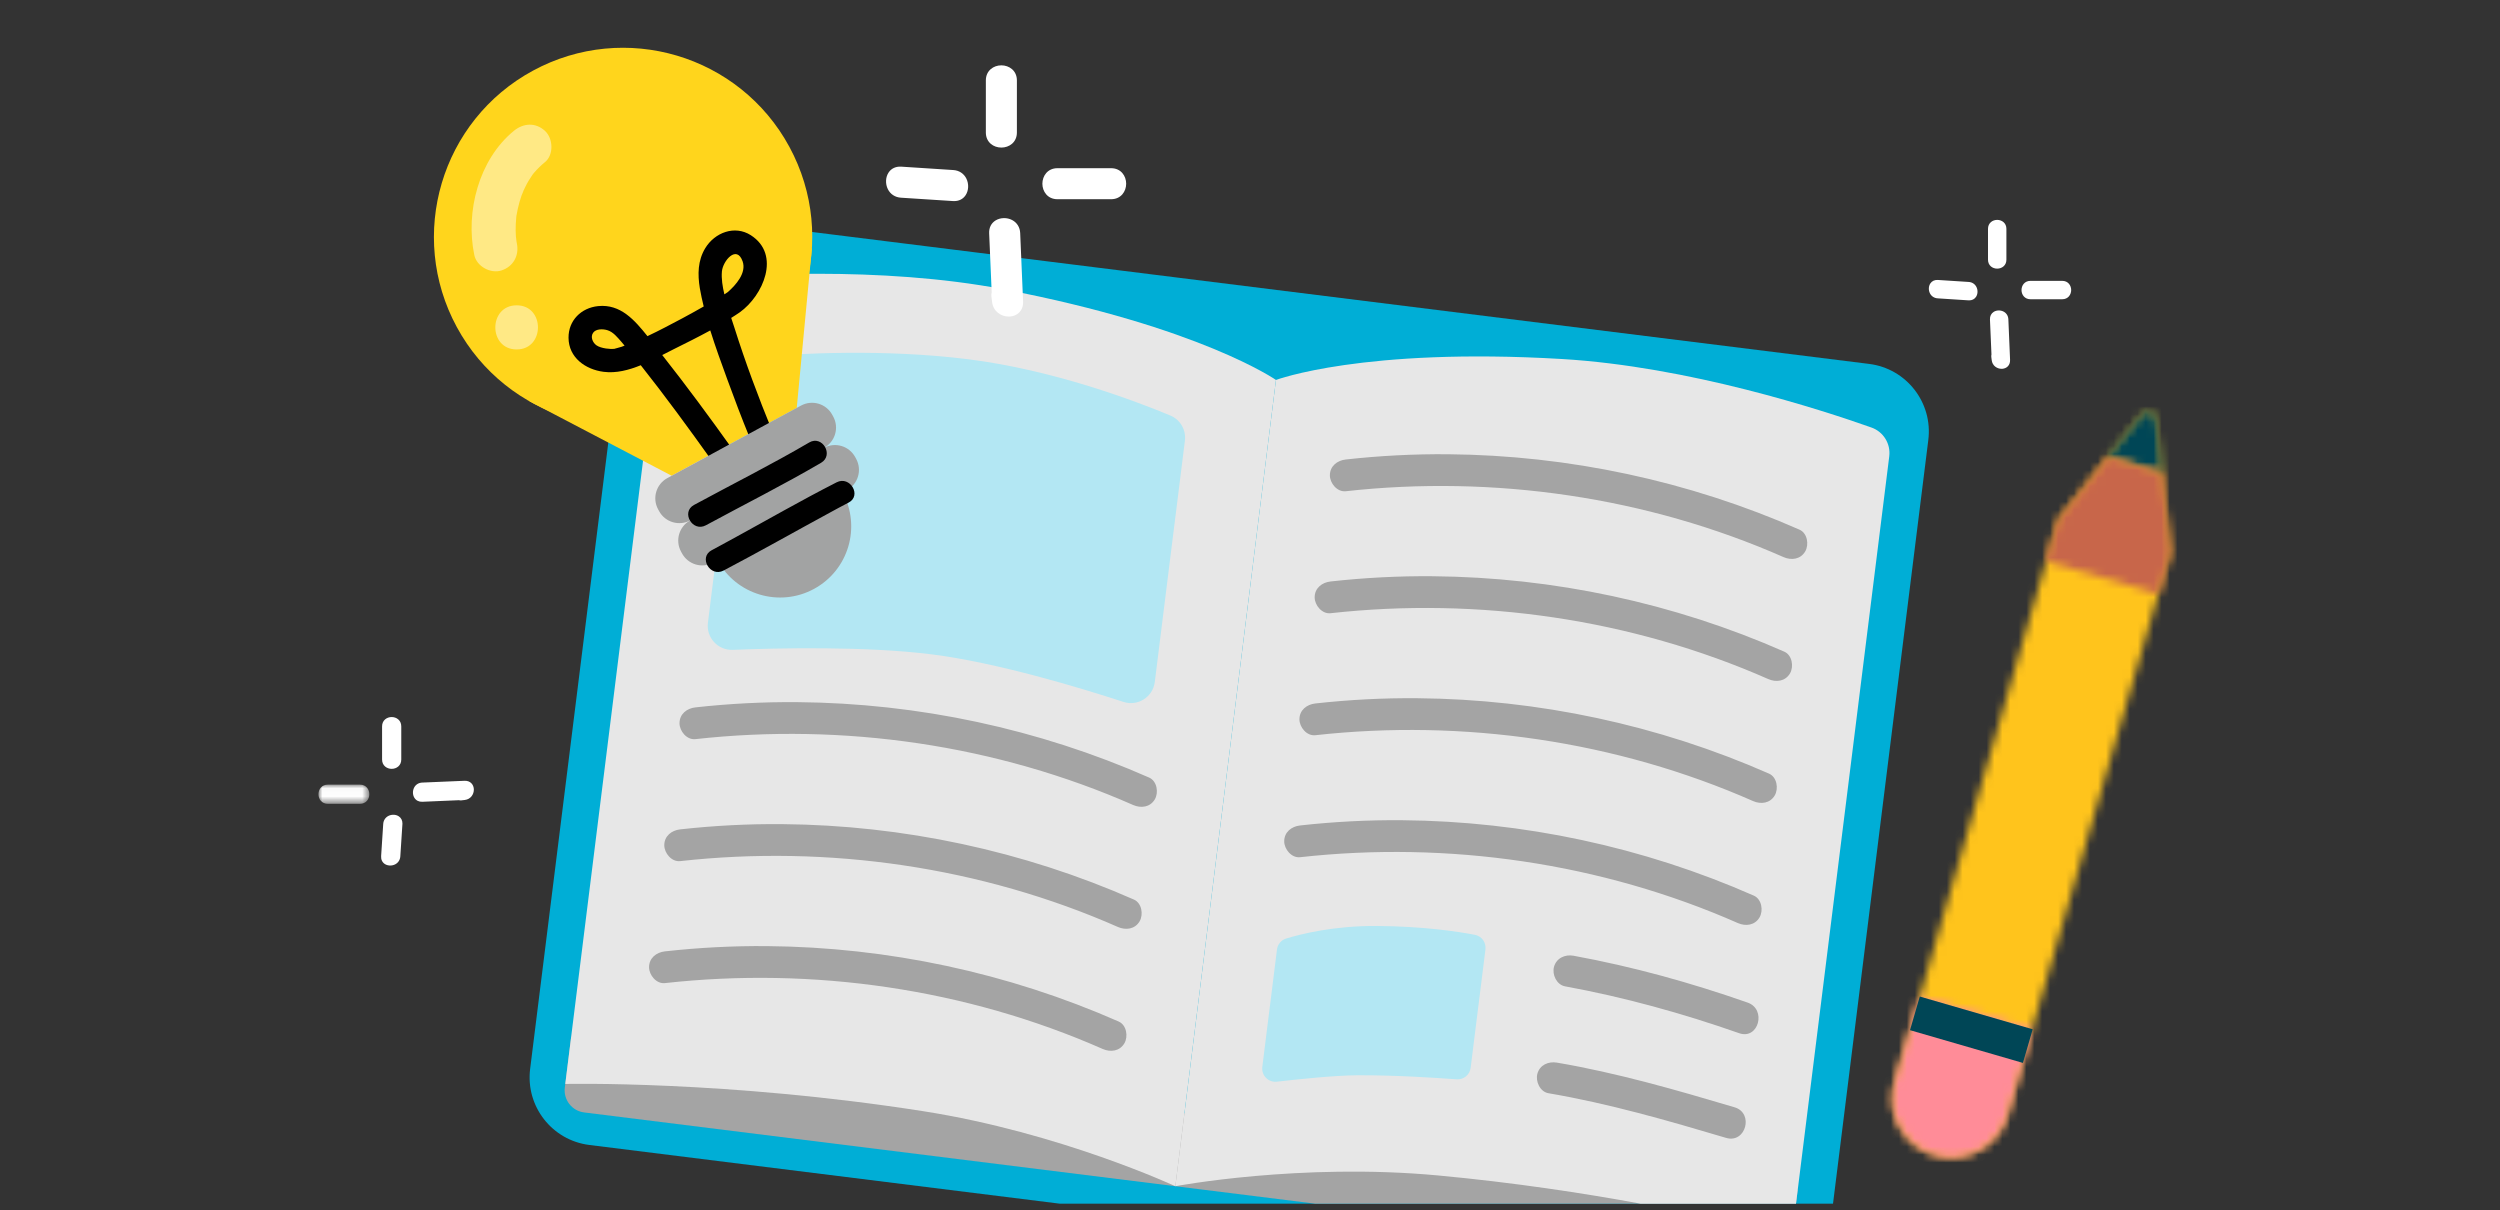 <svg xmlns="http://www.w3.org/2000/svg" xmlns:xlink="http://www.w3.org/1999/xlink" width="314" height="152" viewBox="0 0 314 152">
  <rect x="0" y="0" width="314" height="152" fill="#333333" stroke="none"/>
  <defs>
    <rect id="[kenapa-gabung]-5--bengkel-belajar-a" width="314" height="152" x="0" y="0"/>
    <path id="[kenapa-gabung]-5--bengkel-belajar-c" d="M32.011,0.544 L21.497,13.795 L1.001,84.43 C-0.13,88.326 2.112,92.401 6.009,93.533 L6.009,93.533 C9.906,94.663 13.981,92.421 15.111,88.524 L15.111,88.524 L35.607,17.889 L33.816,1.068 C33.754,0.502 33.28,0.161 32.797,0.161 L32.797,0.161 C32.511,0.161 32.221,0.28 32.011,0.544 L32.011,0.544 Z"/>
    <path id="[kenapa-gabung]-5--bengkel-belajar-e" d="M0.995,11.416 C-0.139,15.327 2.12,19.4 6.009,20.529 L6.009,20.529 C7.954,21.093 9.947,20.825 11.589,19.92 L11.589,19.92 C13.213,19.009 14.506,17.535 15.093,15.618 L15.093,15.618 L18.249,4.742 L4.121,0.643 L0.995,11.416 Z"/>
    <path id="[kenapa-gabung]-5--bengkel-belajar-g" d="M5.005,0.537 L0.762,5.874 L7.535,7.838 L6.807,1.059 C6.746,0.494 6.273,0.153 5.79,0.153 L5.79,0.153 C5.504,0.153 5.214,0.273 5.005,0.537 L5.005,0.537 Z"/>
    <polygon id="[kenapa-gabung]-5--bengkel-belajar-i" points="2.493 8.791 .986 13.985 15.108 18.082 16.617 12.886 15.537 2.838 13.505 2.249 8.76 .872"/>
    <polygon id="[kenapa-gabung]-5--bengkel-belajar-k" points="0 .029 6.388 .029 6.388 2.439 0 2.439"/>
  </defs>
  <g fill="none" fill-rule="evenodd">
    <mask id="[kenapa-gabung]-5--bengkel-belajar-b" fill="#fff">
      <use xlink:href="#[kenapa-gabung]-5--bengkel-belajar-a"/>
    </mask>
    <g mask="url(#[kenapa-gabung]-5--bengkel-belajar-b)">
      <g transform="translate(40 5)">
        <g transform="translate(14 .52)">
          <path fill="#00AED6" d="M180.762,40.187 L34.538,21.938 C29.848,21.353 25.57,24.681 24.985,29.373 L12.585,128.733 C11.999,133.424 15.328,137.702 20.018,138.288 L79.123,145.664 L176.226,145.664 L188.196,49.741 C188.782,45.049 185.453,40.772 180.762,40.187"/>
          <path fill="#A4A4A4" d="M17.738,124.699 L16.941,131.082 C16.75,132.614 17.837,134.011 19.369,134.202 L111.204,145.663 L171.576,145.663 L171.793,143.925 L17.738,124.699 Z"/>
          <path fill="#E7E7E7" d="M181.055,48.178 C174.787,45.955 158.054,40.51 142.147,39.57 C117.168,38.093 106.26,42.202 106.26,42.202 L93.623,143.469 C93.623,143.469 109.309,140.504 126.615,142.116 C136.178,143.007 144.918,144.348 152.076,145.663 L171.577,145.663 L183.29,51.803 C183.488,50.219 182.56,48.711 181.055,48.178"/>
          <path fill="#E7E7E7" d="M29.235,32.577 L16.999,130.624 C16.999,130.624 37.161,130.161 61.976,134.049 C79.146,136.739 93.623,143.469 93.623,143.469 L106.261,42.202 C106.261,42.202 96.698,35.538 72.122,30.83 C56.473,27.832 38.913,28.998 32.291,29.612 C30.701,29.76 29.433,30.993 29.235,32.577"/>
          <path fill="#A4A4A4" d="M29.516 117.958C48.118 115.896 67.349 118.675 84.497 126.23 85.482 126.664 86.639 126.519 87.225 125.515 87.721 124.668 87.5 123.224 86.51 122.787 72.621 116.668 57.524 113.443 42.344 113.312 38.058 113.274 33.775 113.499 29.516 113.971 28.446 114.09 27.522 114.803 27.522 115.965 27.522 116.95 28.439 118.078 29.516 117.958M31.428 102.637C50.03 100.574 69.261 103.354 86.409 110.908 87.394 111.342 88.551 111.197 89.137 110.194 89.633 109.346 89.412 107.903 88.422 107.466 74.533 101.347 59.436 98.121 44.256 97.991 39.97 97.953 35.687 98.177 31.428 98.65 30.358 98.768 29.434 99.481 29.434 100.643 29.434 101.629 30.351 102.756 31.428 102.637M33.34 87.316C51.942 85.253 71.173 88.033 88.321 95.587 89.306 96.021 90.463 95.876 91.049 94.873 91.545 94.025 91.324 92.581 90.334 92.144 76.445 86.025 61.348 82.8 46.168 82.67 41.882 82.632 37.599 82.856 33.34 83.328 32.27 83.447 31.346 84.16 31.346 85.322 31.346 86.307 32.263 87.435 33.34 87.316M109.291 102.145C127.893 100.082 147.124 102.862 164.273 110.416 165.257 110.85 166.414 110.705 167 109.702 167.496 108.854 167.276 107.41 166.285 106.973 152.396 100.854 137.299 97.629 122.119 97.499 117.833 97.461 113.55 97.685 109.291 98.158 108.221 98.276 107.297 98.989 107.297 100.151 107.297 101.136 108.214 102.264 109.291 102.145M111.203 86.823C129.805 84.76 149.036 87.54 166.185 95.094 167.169 95.528 168.326 95.382 168.912 94.379 169.408 93.532 169.188 92.088 168.197 91.651 154.308 85.532 139.211 82.308 124.031 82.177 119.745 82.138 115.462 82.364 111.203 82.835 110.133 82.954 109.209 83.668 109.209 84.829 109.209 85.814 110.126 86.942 111.203 86.823M113.115 71.501C131.717 69.438 150.948 72.218 168.097 79.772 169.081 80.206 170.238 80.061 170.824 79.058 171.32 78.21 171.1 76.766 170.109 76.33 156.22 70.211 141.123 66.985 125.943 66.855 121.657 66.817 117.374 67.041 113.115 67.514 112.045 67.632 111.121 68.345 111.121 69.507 111.121 70.493 112.038 71.62 113.115 71.501M115.027 56.179C133.629 54.117 152.86 56.896 170.009 64.451 170.993 64.885 172.15 64.74 172.736 63.736 173.232 62.889 173.012 61.445 172.021 61.008 158.132 54.889 143.035 51.664 127.855 51.533 123.569 51.496 119.286 51.72 115.027 52.192 113.957 52.311 113.033 53.024 113.033 54.186 113.033 55.171 113.95 56.299 115.027 56.179"/>
          <path fill="#B3E7F3" d="M91.041 80.139C90.806 82.022 88.914 83.23 87.109 82.641 81.743 80.89 71.195 77.687 62.948 76.658 54.666 75.624 43.629 75.876 38.039 76.102 36.17 76.177 34.683 74.562 34.914 72.706L38.755 41.924C38.932 40.508 40.073 39.405 41.495 39.285 46.185 38.893 56.938 38.269 67.573 39.597 78.356 40.943 88.688 44.874 92.998 46.67 94.25 47.193 94.991 48.485 94.823 49.831L91.041 80.139zM106.387 113.74L104.547 128.486C104.414 129.553 105.307 130.463 106.375 130.34 109.032 130.034 113.606 129.554 116.404 129.536 121.02 129.502 126.368 129.85 128.956 130.043 129.838 130.109 130.606 129.47 130.716 128.594L132.571 113.728C132.679 112.862 132.108 112.059 131.252 111.894 129.116 111.484 124.807 110.825 118.958 110.781 113.533 110.742 109.361 111.8 107.531 112.364 106.909 112.555 106.468 113.094 106.387 113.74"/>
          <path fill="#A4A4A4" d="M142.575 118.365C150.04 119.734 157.285 121.746 164.445 124.252 166.871 125.102 167.914 121.251 165.504 120.406 158.346 117.9 151.1 115.888 143.635 114.52 142.577 114.326 141.486 114.811 141.183 115.913 140.917 116.882 141.511 118.171 142.575 118.365M140.489 131.79C148.031 133.072 155.478 135.224 162.803 137.4 165.268 138.133 166.322 134.285 163.864 133.556 156.538 131.379 149.091 129.227 141.549 127.945 140.489 127.765 139.402 128.227 139.096 129.338 138.834 130.295 139.422 131.608 140.489 131.79"/>
          <path fill="#FFD51C" d="M45.142,12.914 C51.397,24.447 47.119,38.867 35.586,45.122 C24.053,51.377 9.633,47.099 3.378,35.566 C-2.877,24.033 1.402,9.613 12.934,3.358 C24.467,-2.897 38.887,1.382 45.142,12.914"/>
          <polygon fill="#FFD51C" points="46.071 45.713 30.362 54.233 12.492 44.879 47.977 25.633"/>
          <path fill="#000" d="M39.272,27.303 C39.786,28.761 38.421,30.279 37.418,31.16 C37.415,31.162 37.419,31.159 37.418,31.161 C37.396,31.175 37.377,31.188 37.324,31.224 C37.21,31.301 37.095,31.375 36.98,31.45 C36.75,30.466 36.591,29.487 36.672,28.576 C36.791,27.243 38.526,25.191 39.272,27.303 M23.141,38.298 C22.753,38.348 21.501,38.27 20.908,37.847 C20.45,37.52 20.125,36.806 20.497,36.275 C20.86,35.756 21.741,35.789 22.271,35.946 C23.025,36.167 23.542,36.844 24.074,37.443 C24.204,37.588 24.319,37.745 24.447,37.893 C24.321,37.937 24.199,37.993 24.072,38.035 C23.82,38.119 23.115,38.301 23.141,38.298 M43.009,48.661 C41.258,44.377 39.626,40.025 38.234,35.61 C38.115,35.229 37.975,34.818 37.839,34.41 C38.199,34.177 38.568,33.954 38.915,33.707 C41.833,31.627 44.131,26.47 40.301,24.021 C38.269,22.721 35.764,23.699 34.58,25.651 C33.633,27.212 33.616,28.946 33.899,30.681 C34.025,31.449 34.204,32.211 34.385,32.973 C33.499,33.474 32.613,33.977 31.713,34.453 C30.276,35.216 28.814,35.996 27.32,36.699 C25.72,34.705 23.947,32.635 21.114,32.928 C18.999,33.147 17.392,34.725 17.407,36.906 C17.424,39.4 19.538,40.892 21.822,41.182 C23.388,41.381 24.962,40.971 26.48,40.353 C29.588,44.276 32.544,48.328 35.453,52.402 C36.549,53.937 39.115,52.462 38.006,50.91 C35.147,46.907 32.224,42.939 29.176,39.074 C29.642,38.834 30.101,38.597 30.543,38.377 C32.087,37.608 33.669,36.826 35.211,35.982 C35.856,38.047 36.604,40.086 37.332,42.088 C38.23,44.557 39.165,47.015 40.159,49.448 C40.869,51.185 43.73,50.425 43.009,48.661"/>
          <path fill="#A2A3A3" d="M49.492,50.729 L32.7,59.836 C31.297,60.598 29.541,60.078 28.779,58.673 L28.657,58.448 C27.895,57.043 28.416,55.289 29.82,54.527 L46.612,45.419 C48.017,44.658 49.773,45.179 50.533,46.583 L50.657,46.808 C51.417,48.212 50.897,49.968 49.492,50.729"/>
          <path fill="#A2A3A3" d="M52.372,56.039 L35.58,65.146 C34.176,65.908 32.421,65.387 31.659,63.982 L31.537,63.758 C30.775,62.353 31.296,60.598 32.701,59.836 L49.492,50.728 C50.896,49.968 52.652,50.488 53.414,51.893 L53.536,52.117 C54.297,53.521 53.776,55.277 52.372,56.039"/>
          <path fill="#A2A3A3" d="M51.831,56.333 C54.184,60.671 52.575,66.095 48.237,68.447 C43.899,70.8 38.475,69.19 36.123,64.853 C33.769,60.515 35.379,55.091 39.717,52.738 C44.055,50.386 49.478,51.995 51.831,56.333"/>
          <path fill="#000" d="M34.66 60.455C39.48 57.842 44.398 55.376 49.13 52.606 50.772 51.645 49.285 49.09 47.639 50.054 42.907 52.823 37.987 55.289 33.167 57.902 31.494 58.809 32.984 61.362 34.66 60.455M36.879 66.141C41.337 63.797 45.724 61.31 50.152 58.909 50.958 58.472 51.76 58.026 52.577 57.61 54.273 56.745 52.778 54.194 51.085 55.057 46.563 57.362 42.152 59.908 37.696 62.337 36.927 62.756 36.162 63.181 35.387 63.589 33.702 64.475 35.195 67.027 36.879 66.141"/>
          <path fill="#FFE985" d="M10.533 10.921C6.139 14.525 4.439 21.078 5.572 26.515 5.867 27.937 7.619 28.891 8.98 28.45 10.483 27.964 11.233 26.565 10.916 25.041 10.868 24.814 10.841 24.582 10.793 24.356 10.989 25.281 10.818 24.48 10.799 24.215 10.761 23.693 10.758 23.17 10.78 22.649 10.791 22.375 10.81 22.103 10.838 21.83 10.848 21.722 10.915 21.219 10.845 21.7 10.773 22.202 10.858 21.631 10.868 21.566 10.963 20.997 11.086 20.434 11.242 19.879 11.322 19.597 11.409 19.317 11.505 19.041 11.585 18.812 11.979 17.997 11.61 18.712 11.87 18.21 12.088 17.693 12.379 17.205 12.531 16.949 12.693 16.699 12.864 16.455 13.097 16.124 12.992 16.32 12.805 16.513 12.908 16.407 12.995 16.277 13.091 16.165 13.504 15.683 13.96 15.243 14.451 14.841 15.578 13.917 15.48 11.865 14.451 10.921 13.255 9.823 11.733 9.937 10.533 10.921M10.891 38.371C14.457 38.371 14.463 32.828 10.891 32.828 7.324 32.828 7.318 38.371 10.891 38.371"/>
        </g>
        <g transform="translate(197 46.52)">
          <mask id="[kenapa-gabung]-5--bengkel-belajar-d" fill="#fff">
            <use xlink:href="#[kenapa-gabung]-5--bengkel-belajar-c"/>
          </mask>
          <polygon fill="#FFC41C" points="18.101 -16.264 54.565 -5.684 20.998 110.001 -15.466 99.42" mask="url(#[kenapa-gabung]-5--bengkel-belajar-d)"/>
        </g>
        <g transform="translate(197 119.52)">
          <mask id="[kenapa-gabung]-5--bengkel-belajar-f" fill="#fff">
            <use xlink:href="#[kenapa-gabung]-5--bengkel-belajar-e"/>
          </mask>
          <polygon fill="#FF8C98" points="-3.813 -13.778 32.669 -3.192 21.007 36.999 -15.475 26.413" mask="url(#[kenapa-gabung]-5--bengkel-belajar-f)"/>
        </g>
        <g transform="translate(224 46.52)">
          <mask id="[kenapa-gabung]-5--bengkel-belajar-h" fill="#fff">
            <use xlink:href="#[kenapa-gabung]-5--bengkel-belajar-g"/>
          </mask>
          <polygon fill="#004656" points="-5.239 -15.209 23.889 -6.757 15.469 22.259 -13.658 13.807" mask="url(#[kenapa-gabung]-5--bengkel-belajar-h)"/>
        </g>
        <g transform="translate(216 51.52)">
          <mask id="[kenapa-gabung]-5--bengkel-belajar-j" fill="#fff">
            <use xlink:href="#[kenapa-gabung]-5--bengkel-belajar-i"/>
          </mask>
          <polygon fill="#C8664A" points="-2.835 -14.611 33.643 -4.027 23.044 32.503 -13.434 21.918" mask="url(#[kenapa-gabung]-5--bengkel-belajar-j)"/>
        </g>
        <g transform="translate(0 2.52)">
          <polygon fill="#004656" points="214.081 125.984 199.895 121.869 201.122 117.643 215.307 121.759"/>
          <path fill="#FFF" d="M210.849 26.221C211.423 26.221 212.004 25.835 212.004 25.099L212.004 21.22C212.004 20.483 211.422 20.097 210.848 20.097 210.55 20.097 210.27 20.197 210.061 20.376 209.82 20.583 209.693 20.875 209.693 21.22L209.693 25.099C209.693 25.444 209.82 25.736 210.061 25.943 210.271 26.122 210.551 26.221 210.849 26.221M207.271 27.893L203.395 27.642C202.994 27.616 202.657 27.77 202.453 28.078 202.223 28.421 202.2 28.917 202.396 29.313 202.582 29.691 202.937 29.923 203.369 29.952L207.245 30.204C207.274 30.206 207.303 30.206 207.332 30.206 207.695 30.206 207.997 30.052 208.187 29.768 208.416 29.424 208.439 28.927 208.244 28.533 208.057 28.155 207.703 27.921 207.271 27.893M219.017 27.755L215.025 27.755C214.288 27.755 213.902 28.337 213.902 28.911 213.902 29.484 214.288 30.066 215.025 30.066L219.017 30.066C219.754 30.066 220.14 29.484 220.14 28.909 220.14 28.336 219.754 27.755 219.017 27.755M211.647 31.614C211.26 31.413 210.762 31.427 210.408 31.651 210.088 31.854 209.922 32.191 209.939 32.6L210.128 36.999 210.12 37.05C210.109 37.112 210.095 37.191 210.106 37.291L210.156 37.709C210.241 38.435 210.842 38.803 211.401 38.803 211.434 38.803 211.468 38.801 211.5 38.8 212.002 38.76 212.495 38.397 212.465 37.676L212.25 32.584C212.231 32.157 212.012 31.805 211.647 31.614"/>
          <g transform="translate(0 91)">
            <mask id="[kenapa-gabung]-5--bengkel-belajar-l" fill="#fff">
              <use xlink:href="#[kenapa-gabung]-5--bengkel-belajar-k"/>
            </mask>
            <path fill="#FFF" d="M6.388,1.234 C6.388,0.634 5.987,0.029 5.218,0.029 L1.171,0.029 C0.403,0.029 -0.001,0.635 -0.001,1.234 C-0.001,1.546 0.103,1.838 0.291,2.055 C0.506,2.306 0.811,2.439 1.171,2.439 L5.218,2.439 C5.577,2.439 5.881,2.306 6.098,2.055 C6.285,1.837 6.388,1.545 6.388,1.234" mask="url(#[kenapa-gabung]-5--bengkel-belajar-l)"/>
          </g>
          <path fill="#FFF" d="M8.133 95.967L7.87 100.011C7.843 100.428 8.005 100.779 8.324 100.993 8.683 101.233 9.201 101.256 9.613 101.053 10.008 100.858 10.251 100.488 10.28 100.037L10.543 95.993C10.545 95.963 10.546 95.933 10.546 95.904 10.546 95.524 10.385 95.209 10.088 95.011 9.73 94.772 9.212 94.748 8.8 94.951 8.405 95.147 8.162 95.517 8.133 95.967M7.989 83.712L7.989 87.877C7.989 88.646 8.596 89.048 9.195 89.048 9.794 89.048 10.4 88.646 10.4 87.877L10.4 83.712C10.4 82.942 9.793 82.54 9.194 82.54 8.595 82.54 7.989 82.942 7.989 83.712M12.015 91.401C11.804 91.804 11.819 92.325 12.053 92.694 12.265 93.027 12.617 93.201 13.044 93.183L17.633 92.986 17.685 92.994C17.752 93.005 17.834 93.02 17.936 93.008L18.373 92.957C19.131 92.868 19.515 92.241 19.515 91.658 19.515 91.623 19.513 91.588 19.51 91.554 19.469 91.031 19.091 90.516 18.34 90.547L13.026 90.772C12.582 90.792 12.214 91.02 12.015 91.401M85.773 11.016C86.742 11.016 87.722 10.366 87.722 9.122L87.722 2.58C87.722 1.336 86.74.686 85.772.686 85.269.686 84.797.853 84.444 1.157 84.038 1.505 83.823 1.997 83.823 2.58L83.823 9.122C83.823 9.704 84.038 10.198 84.444 10.546 84.798 10.85 85.271 11.016 85.773 11.016M79.736 13.837L73.196 13.412C72.521 13.369 71.953 13.629 71.608 14.148 71.22 14.727 71.182 15.565 71.511 16.232 71.826 16.869 72.424 17.263 73.153 17.31L79.693 17.733C79.741 17.737 79.79 17.738 79.839 17.738 80.452 17.738 80.961 17.48 81.28 16.999 81.668 16.419 81.707 15.581 81.377 14.915 81.063 14.277 80.464 13.884 79.736 13.837M99.552 13.605L92.817 13.605C91.573 13.605 90.923 14.586 90.923 15.555 90.923 16.523 91.573 17.502 92.817 17.502L99.552 17.502C100.796 17.502 101.447 16.522 101.447 15.553 101.447 14.584 100.796 13.605 99.552 13.605M87.119 20.114C86.467 19.773 85.625 19.799 85.028 20.177 84.49 20.518 84.208 21.088 84.238 21.779L84.557 29.198 84.543 29.285C84.524 29.39 84.501 29.524 84.52 29.689L84.603 30.395C84.746 31.622 85.761 32.242 86.704 32.242 86.76 32.242 86.816 32.239 86.871 32.236 87.718 32.167 88.55 31.556 88.499 30.343L88.136 21.75C88.105 21.032 87.735 20.436 87.119 20.114"/>
        </g>
      </g>
    </g>
  </g>
</svg>
